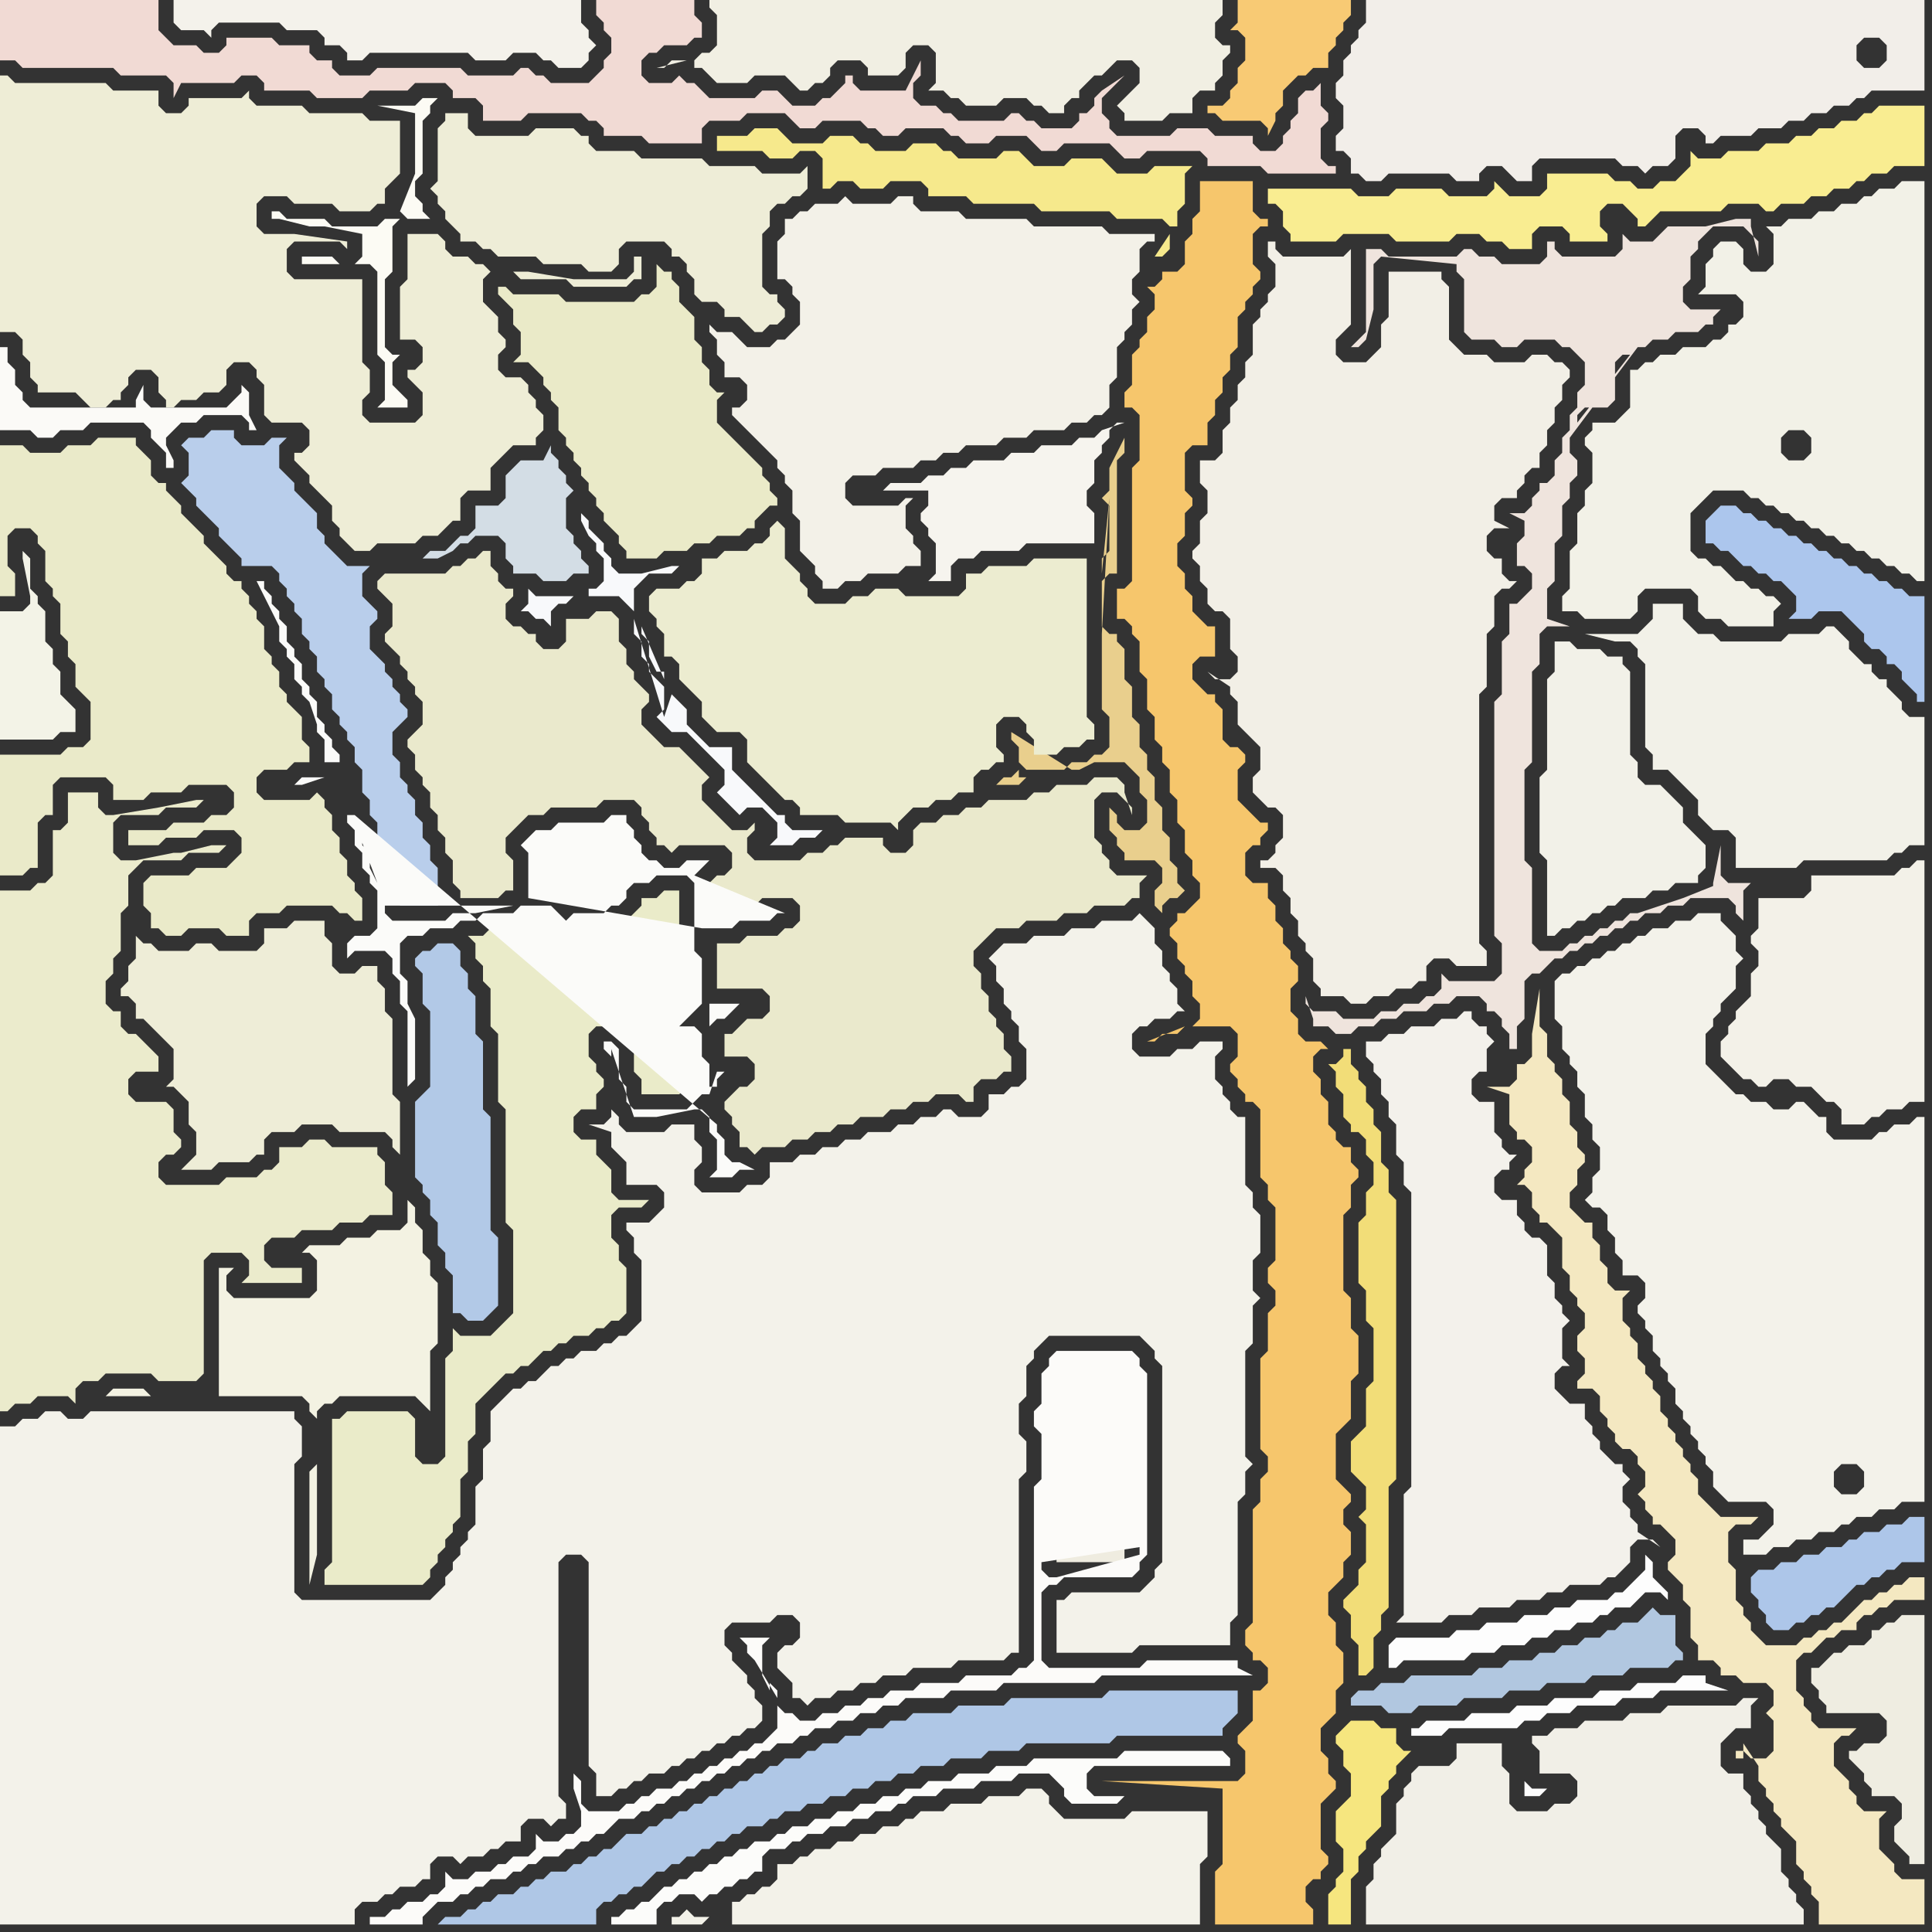 <svg width="256" height="256" xmlns="http://www.w3.org/2000/svg"><rect width="100%" height="100%" fill="#333333" stroke="none"/><script> 
var tempColor;
function hoverPath(evt){
obj = evt.target;
tempColor = obj.getAttribute("fill");
obj.setAttribute("fill","red");
//alert(tempColor);
//obj.setAttribute("stroke","red");}
function recoverPath(evt){
obj = evt.target;
obj.setAttribute("fill", tempColor);
//obj.setAttribute("stroke", tempColor);
}</script><path onmouseover="hoverPath(evt)" onmouseout="recoverPath(evt)" fill="rgb(239,236,224)" d="M  140,192l 0,11 -1,1 0,1 1,1 0,1 9,0 0,-3 1,-1 0,-14 -7,0 -1,1 -2,0Z"/>
<path onmouseover="hoverPath(evt)" onmouseout="recoverPath(evt)" fill="rgb(246,198,108)" d="M  160,24l -1,0 0,4 -1,1 0,2 -1,1 0,3 -1,1 -2,0 0,1 -1,1 -1,0 1,1 0,2 -1,1 0,2 -1,1 0,1 -1,1 0,4 -1,1 0,2 1,0 1,1 0,6 -1,1 0,15 -1,1 -1,0 0,4 1,0 1,1 0,1 1,1 0,4 1,1 0,4 1,1 0,3 1,1 0,2 1,1 0,3 1,1 0,3 1,1 0,3 1,1 0,2 1,1 0,2 -1,1 -1,1 -1,0 0,1 -1,1 0,1 1,1 0,2 1,1 0,1 1,1 0,2 1,1 0,2 -1,1 5,0 1,1 0,3 -1,1 0,1 1,1 0,1 1,1 0,1 1,0 1,1 0,9 1,1 0,2 1,1 0,7 -1,1 0,2 1,1 0,2 -1,1 0,5 -1,1 0,12 1,1 0,2 -1,1 0,3 -1,1 0,15 -1,1 0,2 1,1 0,1 1,0 1,1 0,2 -1,1 -1,0 0,4 -1,1 -1,1 0,1 1,1 0,3 -1,1 -18,0 16,1 0,10 -1,1 0,7 13,0 0,-2 -1,-1 0,-2 1,-1 1,0 0,-1 1,-1 0,-1 -1,-1 0,-6 1,-1 1,-1 0,-1 -1,-1 0,-2 -1,-1 0,-3 1,-1 1,-1 0,-3 1,-1 0,-4 -1,-1 0,-3 -1,-1 0,-3 1,-1 1,-1 0,-2 1,-1 0,-3 -1,-1 0,-2 1,-1 0,-1 -1,-1 -1,-1 0,-6 1,-1 1,-1 0,-5 1,-1 0,-5 -1,-1 0,-4 -1,-1 0,-10 1,-1 0,-3 1,-1 0,-1 -1,-1 0,-2 -1,0 -1,-1 0,-1 -1,-1 0,-3 -1,-1 0,-2 -1,-1 0,-2 1,-1 1,0 -1,-1 -2,0 -1,-1 0,-2 -1,-1 0,-3 1,-1 0,-2 -1,-1 0,-1 -1,-1 0,-2 -1,-1 0,-2 -1,-1 0,-2 -2,0 -1,-1 0,-3 1,-1 1,0 0,-1 1,-1 0,-1 -1,0 -1,-1 -1,-1 -1,-1 0,-4 1,-1 0,-1 -1,-1 -1,0 -1,-1 0,-4 -1,-1 0,-1 -1,0 -1,-1 -1,-1 0,-2 1,-1 2,0 0,-4 -1,0 -1,-1 -1,-1 0,-2 -1,-1 0,-2 -1,-1 0,-3 1,-1 0,-3 1,-1 0,-1 -1,-1 0,-5 1,-1 2,0 0,-3 1,-1 0,-2 1,-1 0,-2 1,-1 0,-2 1,-1 0,-4 1,-1 0,-1 1,-1 0,-1 1,-1 0,-1 -1,-1 0,-4 1,-1 1,0 0,-1 -1,0 -1,-1 0,-4 -6,0 -3,112 -1,1 -2,0 -1,1 -1,0 5,-2 3,-112Z"/>
<path onmouseover="hoverPath(evt)" onmouseout="recoverPath(evt)" fill="rgb(242,239,230)" d="M  165,97l 0,0 1,1 1,1 0,3 -1,1 0,2 1,1 1,1 1,0 1,1 0,3 -1,1 0,1 -1,1 -1,0 0,1 2,0 1,1 0,2 1,1 0,2 1,1 0,2 1,1 0,1 1,1 0,3 1,1 0,1 3,0 1,1 2,0 1,-1 2,0 1,-1 2,0 1,-1 1,0 0,-2 1,-1 2,0 1,1 4,0 0,-2 -1,-1 0,-33 1,-1 0,-7 1,-1 0,-4 1,-1 1,0 1,-1 -1,0 -1,-1 0,-2 -1,0 -1,-1 0,-2 1,-1 2,0 -2,-1 0,-2 1,-1 2,0 0,-1 1,-1 0,-1 1,-1 1,0 0,-2 1,-1 0,-2 1,-1 0,-2 1,-1 0,-2 1,-1 0,-1 -1,-1 -1,0 -1,-1 -2,0 -1,1 -4,0 -1,-1 -3,0 -1,-1 -1,-1 0,-7 -1,-1 0,-1 -7,0 0,6 -1,1 0,3 -1,1 -1,1 -3,0 -1,-1 0,-2 1,-1 1,-1 0,-10 -1,1 -8,0 -1,-1 0,-1 -1,0 0,2 1,1 0,3 -1,1 0,1 -1,1 0,1 -1,1 0,4 -1,1 0,2 -1,1 0,2 -1,1 0,2 -1,1 0,3 -1,1 -2,0 0,3 1,1 0,3 -1,1 0,3 -1,1 0,1 1,1 0,2 1,1 0,2 1,1 1,0 1,1 0,4 1,1 0,2 -1,1 -2,0 -1,-1 3,2 0,1 1,1 0,3 1,1Z"/>
<path onmouseover="hoverPath(evt)" onmouseout="recoverPath(evt)" fill="rgb(244,232,193)" d="M  208,160l 0,-2 1,-1 0,-2 1,-1 0,-1 -1,-1 0,-2 -1,-1 0,-3 -1,-1 0,-2 -1,-1 0,-1 -1,-1 0,-3 -1,-1 0,-5 -1,6 0,3 -1,1 -1,0 0,2 -1,1 -3,0 3,1 0,4 1,1 0,1 1,0 1,1 0,2 -1,1 0,1 -1,1 1,0 1,1 0,2 1,1 0,1 1,0 1,1 1,1 0,4 1,1 0,2 1,1 0,1 1,1 0,2 -1,1 0,2 1,1 0,2 -1,1 0,1 2,0 1,1 0,2 1,1 0,1 1,1 0,1 1,1 1,0 1,1 0,1 1,1 0,2 -1,1 1,1 0,1 1,1 0,1 1,0 1,1 1,1 0,2 -1,1 0,1 1,1 0,0 1,1 0,2 1,1 0,4 1,1 0,2 2,0 1,1 0,1 2,0 1,1 3,0 1,1 0,2 -1,1 1,1 0,4 -1,1 -2,0 -1,-1 -1,0 0,1 1,0 0,-2 2,3 0,2 1,1 0,1 1,1 0,1 1,1 0,1 1,1 1,1 0,3 1,1 0,1 1,1 0,1 1,1 0,3 14,0 0,-6 -3,0 -1,-1 0,-1 -1,-1 -1,-1 0,-4 1,-1 -3,0 -1,-1 0,-1 -1,-1 0,-1 -1,-1 -1,-1 0,-3 1,-1 1,0 1,-1 -5,0 -1,-1 0,-1 -1,-1 0,-1 -1,-1 0,-4 1,-1 1,0 1,-1 1,-1 1,0 1,-1 2,0 0,-1 1,-1 1,0 1,-1 1,0 1,-1 4,0 0,-3 -2,0 -1,1 -1,0 -1,1 -1,0 -1,1 -1,0 -1,1 -1,1 -1,1 -1,0 -1,1 -1,0 -1,1 -1,0 -1,1 -4,0 -1,-1 -1,-1 0,-1 -1,-1 0,-1 -1,-1 0,-4 -1,-1 0,-4 1,-1 2,0 1,-1 -5,0 -1,-1 -1,-1 -1,-1 0,-2 -1,-1 0,-1 -1,-1 0,-1 -1,-1 0,-1 -1,-1 0,-1 -1,-1 0,-2 -1,-1 0,-1 -1,-1 0,-1 -1,-1 0,-2 -1,-1 0,-1 -1,-1 0,-3 1,-1 -2,0 -1,-1 0,-2 -1,-1 0,-2 -1,-1 0,-2 -1,0 -1,-1 -1,-1Z"/>
<path onmouseover="hoverPath(evt)" onmouseout="recoverPath(evt)" fill="rgb(243,242,226)" d="M  20,185l 0,0 -1,-1 -4,0 -1,1 26,0 1,1 0,1 1,1 0,6 -1,1 0,15 1,-4 0,-19 1,-1 1,0 1,-1 10,0 1,1 1,1 0,-8 1,-1 0,-8 -1,-1 0,-2 -1,-1 0,-3 -1,-1 0,-2 -1,-1 0,3 -1,1 -3,0 -1,1 -3,0 -1,1 -4,0 -1,1 1,0 1,1 0,4 -1,1 -10,0 -1,-1 0,-2 1,-1 -2,0 0,17Z"/>
<path onmouseover="hoverPath(evt)" onmouseout="recoverPath(evt)" fill="rgb(234,234,200)" d="M  68,41l 0,2 1,1 0,3 -1,1 2,0 1,1 1,1 0,1 1,1 0,1 1,1 0,3 1,1 0,1 1,1 0,1 1,1 0,1 1,1 0,1 1,1 0,1 1,1 0,1 1,1 1,1 0,1 1,1 0,1 4,0 1,-1 3,0 1,-1 2,0 1,-1 3,0 1,-1 1,0 0,-1 1,-1 1,-1 1,0 0,-1 -1,-1 0,-1 -1,-1 0,-1 -1,-1 -1,-1 -1,-1 -1,-1 -1,-1 -1,-1 0,-3 1,-1 -1,0 -1,-1 0,-2 -1,-1 0,-2 -1,-1 0,-3 -1,-1 -1,-1 0,-2 -1,-1 0,-1 -1,0 -1,-1 0,3 -1,1 -1,0 -1,1 -9,0 -1,-1 -6,0 -1,-1 -1,0 0,1 1,1 1,1Z"/>
<path onmouseover="hoverPath(evt)" onmouseout="recoverPath(evt)" fill="rgb(249,237,145)" d="M  171,25l -3,0 0,2 1,0 1,1 0,2 1,1 0,1 6,0 1,-1 6,0 1,1 7,0 1,-1 3,0 1,1 2,0 1,1 3,0 0,-2 1,-1 3,0 1,1 0,1 5,0 0,-1 -1,-1 0,-2 1,-1 2,0 2,2 0,1 1,0 1,-1 0,0 1,-1 8,0 1,-1 4,0 1,1 1,0 1,-1 3,0 1,-1 2,0 1,-1 2,0 1,-1 1,0 1,-1 2,0 1,-1 4,0 0,-8 -6,0 -1,1 -1,0 -1,1 -2,0 -1,1 -2,0 -1,1 -2,0 -1,1 -3,0 -1,1 -4,0 -1,1 -3,0 -1,-1 0,2 -1,1 -1,1 -2,0 -1,1 -2,0 -1,-1 -2,0 -1,-1 -8,0 0,2 -1,1 -4,0 -1,-1 -1,-1 0,1 -1,1 -5,0 -1,-1 -6,0 -1,1 -4,0 -1,-1Z"/>
<path onmouseover="hoverPath(evt)" onmouseout="recoverPath(evt)" fill="rgb(177,199,224)" d="M  180,224l 0,0 -1,1 0,1 4,0 1,1 3,0 1,-1 5,0 1,-1 5,0 1,-1 4,0 1,-1 5,0 1,-1 4,0 1,-1 5,0 1,-1 1,0 0,-1 -1,-1 0,-4 -2,0 -1,-1 -1,1 -1,1 -2,0 -1,1 -1,0 -1,1 -2,0 -1,1 -2,0 -1,1 -2,0 -1,1 -3,0 -1,1 -3,0 -1,1 -8,0 -1,1 -3,0 -1,1Z"/>
<path onmouseover="hoverPath(evt)" onmouseout="recoverPath(evt)" fill="rgb(242,238,233)" d="M  183,0l -2,0 0,3 -1,1 0,1 -1,1 0,1 -1,1 0,2 -1,1 0,2 1,1 0,3 -1,1 0,2 1,0 1,1 0,2 1,0 1,1 2,0 1,-1 8,0 1,1 3,0 0,-1 1,-1 2,0 1,1 1,1 2,0 0,-2 1,-1 10,0 1,1 2,0 1,1 1,-1 2,0 1,-1 0,-3 1,-1 2,0 1,1 0,1 1,0 1,-1 4,0 1,-1 3,0 1,-1 2,0 1,-1 2,0 1,-1 2,0 1,-1 1,0 1,-1 7,0 0,-12 -72,0 66,9 -2,0 -1,-1 0,-2 1,-1 2,0 1,1 0,2 -1,1 -66,-9Z"/>
<path onmouseover="hoverPath(evt)" onmouseout="recoverPath(evt)" fill="rgb(173,198,233)" d="M  232,209l 0,2 1,1 0,1 1,1 0,1 1,1 2,0 1,-1 1,0 1,-1 1,0 1,-1 1,0 1,-1 1,-1 1,-1 1,0 1,-1 1,0 1,-1 1,0 1,-1 3,0 0,-6 -2,0 -1,1 -2,0 -1,1 -2,0 -1,1 -1,0 -1,1 -2,0 -1,1 -2,0 -1,1 -2,0 -1,1 -2,0 -1,1Z"/>
<path onmouseover="hoverPath(evt)" onmouseout="recoverPath(evt)" fill="rgb(243,241,232)" d="M  94,43l 0,1 1,1 0,2 1,1 0,2 2,0 1,1 0,2 -1,1 -1,0 0,1 1,1 0,0 1,1 1,1 1,1 1,1 1,1 0,1 1,1 0,1 1,1 0,3 1,1 0,4 1,1 1,1 0,1 1,1 0,1 2,0 1,-1 2,0 1,-1 4,0 1,-1 2,0 0,-2 -1,-1 0,-1 -1,-1 0,-3 1,-1 -1,0 -1,1 -6,0 -1,-1 0,-2 1,-1 3,0 1,-1 4,0 1,-1 2,0 1,-1 2,0 1,-1 4,0 1,-1 3,0 1,-1 4,0 1,-1 2,0 1,-1 1,0 1,-1 0,-3 1,-1 0,-4 1,-1 0,-1 1,-1 0,-2 1,-1 -1,-1 0,-2 1,-1 0,-3 1,-1 1,0 0,-1 -6,0 -1,-1 -9,0 -1,-1 -8,0 -1,-1 -5,0 -1,-1 0,-1 -2,0 -1,1 -5,0 -1,-1 -1,1 -3,0 -1,1 -1,0 -1,1 -1,0 0,2 -1,1 0,5 1,0 1,1 0,1 1,1 0,3 -1,1 -1,1 -1,0 -1,1 -3,0 -1,-1 -1,-1 -2,0 -1,-1Z"/>
<path onmouseover="hoverPath(evt)" onmouseout="recoverPath(evt)" fill="rgb(234,233,204)" d="M  97,145l -1,1 0,1 1,1 0,1 1,1 0,2 1,0 1,1 1,-1 3,0 1,-1 2,0 1,-1 2,0 1,-1 2,0 1,-1 3,0 1,-1 2,0 1,-1 2,0 1,-1 3,0 1,1 1,0 0,-2 1,-1 2,0 1,-1 1,0 0,-2 -1,-1 0,-2 -1,-1 0,-1 -1,-1 0,-2 -1,-1 0,-2 -1,-1 0,-2 1,-1 1,-1 1,-1 3,0 1,-1 4,0 1,-1 3,0 1,-1 4,0 1,-1 1,0 0,-2 1,-1 -4,0 -1,-1 0,-1 -1,-1 0,-1 -1,-1 0,-5 1,-1 2,0 1,1 1,1 0,1 -1,-3 0,-1 -1,-1 -3,0 -1,1 -4,0 -1,1 -2,0 -1,1 -5,0 -1,1 -2,0 -1,1 -2,0 -1,1 -2,0 -1,1 0,2 -1,1 -2,0 -1,-1 0,-1 -5,0 -1,1 -1,0 -1,1 -2,0 -1,1 -6,0 -1,-1 0,-2 1,-1 0,-1 -1,1 -2,0 -1,-1 -1,-1 -1,-1 -1,-1 0,-2 1,-1 -1,-1 -1,-1 -1,-1 -1,-1 -2,0 -1,-1 -1,-1 -1,-1 0,-2 1,-1 0,-1 -1,-1 0,0 -1,-1 0,-1 -1,-1 0,-2 -1,-1 0,-3 -1,-1 -2,0 -1,1 -3,0 0,3 -1,1 -2,0 -1,-1 0,-1 -1,0 -1,-1 -1,0 -1,-1 0,-2 1,-1 0,-1 -1,0 -1,-1 0,-1 -1,-1 0,-2 -1,0 -1,1 -1,0 -1,1 -1,0 -1,1 -8,0 -1,1 0,1 1,1 0,0 1,1 0,3 -1,1 0,1 1,1 1,1 0,1 1,1 0,1 1,1 0,1 1,1 0,3 -1,1 -1,1 0,1 1,1 0,2 1,1 0,1 1,1 0,2 1,1 0,2 1,1 0,2 1,1 0,3 1,1 0,1 5,0 1,-1 1,0 0,-4 -1,-1 0,-2 1,-1 1,-1 1,-1 2,0 1,-1 6,0 1,-1 4,0 1,1 0,1 1,1 0,1 1,1 0,1 1,0 1,1 1,-1 6,0 1,1 0,2 -1,1 -1,0 -1,1 0,4 1,0 1,-1 4,0 1,-1 4,0 1,1 0,2 -1,1 -1,0 -1,1 -4,0 -1,1 -3,0 0,6 6,0 1,1 0,2 -1,1 -2,0 -1,1 -1,1 -1,0 0,3 3,0 1,1 0,2 -1,1 -1,0 -1,1Z"/>
<path onmouseover="hoverPath(evt)" onmouseout="recoverPath(evt)" fill="rgb(253,253,253)" d="M  184,218l 0,3 1,0 1,-1 8,0 1,-1 3,0 1,-1 3,0 1,-1 2,0 1,-1 2,0 1,-1 2,0 1,-1 1,0 1,-1 2,0 1,-1 1,-1 2,0 1,1 0,-1 -1,-1 0,0 -1,-1 0,-2 -1,-1 0,2 -1,1 -1,1 -1,1 -1,0 -1,1 -4,0 -1,1 -2,0 -1,1 -3,0 -1,1 -4,0 -1,1 -3,0 -1,1 -7,0 -1,1Z"/>
<path onmouseover="hoverPath(evt)" onmouseout="recoverPath(evt)" fill="rgb(185,206,235)" d="M  25,58l 0,0 -1,1 1,1 0,3 -1,1 1,1 1,1 0,1 1,1 1,1 1,1 0,1 1,1 1,1 1,1 0,1 4,0 1,1 0,1 1,1 0,1 1,1 0,1 1,1 0,2 1,1 0,1 1,1 0,2 1,1 0,1 1,1 0,2 1,1 0,1 1,1 0,1 1,1 0,2 1,1 0,3 1,1 0,2 1,1 0,2 1,1 0,3 1,1 0,2 1,1 0,1 5,0 1,-1 0,0 -1,-1 0,-3 -1,-1 0,-2 -1,-1 0,-2 -1,-1 0,-2 -1,-1 0,-1 -1,-1 0,-2 -1,-1 0,-3 1,-1 1,-1 0,-1 -1,-1 0,-1 -1,-1 0,-1 -1,-1 0,-1 -1,-1 -1,-1 0,-3 1,-1 0,-1 -1,-1 -1,-1 0,-3 1,-1 -3,0 -1,-1 -1,-1 -1,-1 0,-1 -1,-1 0,-2 -1,-1 -1,-1 -1,-1 0,-1 -1,-1 -1,-1 0,-3 1,-1 -2,0 -1,1 -3,0 -1,-1 0,-1 -3,0 -1,1Z"/>
<path onmouseover="hoverPath(evt)" onmouseout="recoverPath(evt)" fill="rgb(242,241,231)" d="M  211,60l 0,4 -1,1 0,2 -1,1 0,4 -1,1 0,5 -1,1 0,2 2,0 1,1 6,0 1,-1 0,-2 1,-1 6,0 1,1 0,2 1,1 2,0 1,1 6,0 0,-2 1,-1 -1,-1 -1,0 -1,-1 -1,0 -1,-1 -1,0 -1,-1 -1,-1 -1,0 -1,-1 -1,0 -1,-1 0,-5 1,-1 1,-1 1,-1 4,0 1,1 1,0 1,1 1,0 1,1 1,0 1,1 1,0 1,1 1,0 1,1 1,0 1,1 1,0 1,1 1,0 1,1 1,0 1,1 1,0 1,1 1,0 1,1 1,0 0,-53 -3,0 -1,1 -2,0 -1,1 -1,0 -1,1 -2,0 -1,1 -2,0 -1,1 -3,0 -1,1 -2,0 1,1 0,4 -1,1 -2,0 -1,-1 0,-2 -1,-1 -2,0 -1,1 0,1 -1,1 0,3 -1,1 5,0 1,1 0,2 -1,1 -1,0 0,1 -1,1 -1,0 -1,1 -3,0 -1,1 -2,0 -1,1 -1,0 -1,1 -1,0 0,5 -1,1 -1,1 -3,0 0,1 -1,1 0,1 1,1 26,1 -1,-1 0,-2 1,-1 2,0 1,1 0,2 -1,1 -2,0 -26,-1Z"/>
<path onmouseover="hoverPath(evt)" onmouseout="recoverPath(evt)" fill="rgb(243,242,234)" d="M  103,220l 0,1 1,1 1,1 0,2 1,0 1,1 1,-1 2,0 1,-1 2,0 1,-1 2,0 1,-1 3,0 1,-1 5,0 1,-1 6,0 1,-1 1,0 0,-23 1,-1 0,-4 -1,-1 0,-4 1,-1 0,-4 1,-1 0,-1 1,-1 1,-1 12,0 1,1 1,1 0,1 1,1 0,26 -1,1 0,1 -1,1 -1,1 -9,0 -1,1 -1,0 0,7 10,0 1,-1 12,0 0,-3 1,-1 0,-15 1,-1 0,-3 1,-1 -1,-1 0,-14 1,-1 0,-5 1,-1 -1,-1 0,-4 1,-1 0,-5 -1,-1 0,-2 -1,-1 0,-9 -1,0 -1,-1 0,-1 -1,-1 0,-1 -1,-1 0,-3 1,-1 0,-1 -3,0 -1,1 -2,0 -1,1 -4,0 -1,-1 0,-2 1,-1 1,0 1,-1 2,0 1,-1 1,0 -1,-1 0,-2 -1,-1 0,-1 -1,-1 0,-2 -1,-1 0,-2 -1,-1 -1,-1 -1,1 -4,0 -1,1 -3,0 -1,1 -4,0 -1,1 -3,0 -1,1 -1,1 1,1 0,2 1,1 0,2 1,1 0,1 1,1 0,2 1,1 0,4 -1,1 -1,0 -1,1 -2,0 0,2 -1,1 -3,0 -1,-1 -1,0 -1,1 -2,0 -1,1 -2,0 -1,1 -3,0 -1,1 -2,0 -1,1 -2,0 -1,1 -2,0 -1,1 -3,0 0,2 -1,1 -2,0 -1,1 -5,0 -1,-1 0,-2 1,-1 0,-2 -1,-1 0,-2 -3,0 -1,1 -5,0 -1,-1 0,-1 -1,-1 0,1 -1,1 -2,0 3,1 0,2 1,1 1,1 0,3 4,0 1,1 0,2 -1,1 -1,1 -3,0 0,1 1,1 0,2 1,1 0,8 -1,1 -1,1 -1,0 -1,1 -1,0 -1,1 -2,0 -1,1 -1,0 -1,1 -1,0 -1,1 -1,1 -1,0 -1,1 -1,0 -1,1 -1,1 -1,1 0,4 -1,1 0,4 -1,1 0,5 -1,1 0,1 -1,1 0,1 -1,1 0,1 -1,1 0,1 -1,1 -1,1 -17,0 -1,-1 0,-17 1,-1 0,-4 -1,-1 0,-1 -27,0 -1,1 -2,0 -1,-1 -2,0 -1,1 -2,0 -1,1 -2,0 0,66 47,0 0,-2 1,-1 2,0 1,-1 1,0 1,-1 2,0 1,-1 1,0 0,-2 1,-1 2,0 1,1 1,-1 2,0 1,-1 1,0 1,-1 2,0 0,-2 1,-1 2,0 1,1 1,-1 1,0 0,-2 -1,-1 0,-31 1,-1 2,0 1,1 0,27 1,1 0,3 2,0 1,-1 1,0 1,-1 1,0 1,-1 2,0 1,-1 1,0 1,-1 1,0 1,-1 1,0 1,-1 1,0 1,-1 1,0 1,-1 1,0 1,-1 0,-2 -1,-1 0,-1 -1,-1 0,-1 -1,-1 -1,-1 0,-1 -1,-1 0,-2 1,-1 5,0 1,-1 2,0 1,1 0,2 -1,1 -1,0 -1,1Z"/>
<path onmouseover="hoverPath(evt)" onmouseout="recoverPath(evt)" fill="rgb(243,241,235)" d="M  181,140l 0,0 1,1 0,1 1,1 0,2 1,1 0,2 1,1 0,4 1,1 0,3 1,1 0,39 -1,1 0,16 -1,1 6,0 1,-1 3,0 1,-1 4,0 1,-1 3,0 1,-1 2,0 1,-1 4,0 1,-1 1,0 1,-1 1,-1 0,-2 1,-1 2,0 1,1 -3,-2 0,-1 -1,-1 0,-1 -1,-1 0,-2 1,-1 -1,-1 0,-1 -1,0 -1,-1 -1,-1 0,-1 -1,-1 0,-1 -1,-1 0,-2 -2,0 -1,-1 -1,-1 0,-2 1,-1 1,0 -1,-1 0,-4 1,-1 -1,-1 0,-1 -1,-1 0,-2 -1,-1 0,-4 -1,-1 -1,0 -1,-1 0,-1 -1,-1 0,-2 -2,0 -1,-1 0,-2 1,-1 1,0 0,-1 1,-1 -1,0 -1,-1 0,-1 -1,-1 0,-4 -2,0 -1,-1 0,-2 1,-1 1,0 0,-3 1,-1 -1,-1 0,-1 -1,0 -1,-1 0,-1 -1,0 -1,1 -2,0 -1,1 -3,0 -1,1 -2,0 -1,1 -2,0Z"/>
<path onmouseover="hoverPath(evt)" onmouseout="recoverPath(evt)" fill="rgb(243,242,234)" d="M  206,132l 0,3 1,1 0,3 1,1 0,1 1,1 0,2 1,1 0,3 1,1 0,2 1,1 0,3 -1,1 0,2 -1,1 1,1 1,0 1,1 0,2 1,1 0,2 1,1 0,2 2,0 1,1 0,2 -1,1 0,1 1,1 0,1 1,1 0,2 1,1 0,1 1,1 0,1 1,1 0,2 1,1 0,1 1,1 0,1 1,1 0,1 1,1 0,1 1,1 0,2 1,1 1,1 5,0 1,1 0,2 -1,1 -1,1 -2,0 0,2 3,0 1,-1 2,0 1,-1 2,0 1,-1 2,0 1,-1 1,0 1,-1 2,0 1,-1 2,0 1,-1 3,0 0,-51 -1,0 -1,1 -2,0 -1,1 -1,0 -1,1 -5,0 -1,-1 0,-2 -1,0 -1,-1 -1,-1 -1,0 -1,1 -2,0 -1,-1 -2,0 -1,-1 -1,0 -1,-1 -1,-1 -1,-1 -1,-1 0,-4 1,-1 0,-1 1,-1 0,-1 1,-1 1,-1 0,-3 1,-1 -1,-1 0,-2 -1,-1 -1,-1 0,-1 -3,0 -1,1 -2,0 -1,1 -2,0 -1,1 -1,0 -1,1 -1,0 -1,1 -1,0 -1,1 -1,0 -1,1 -1,0 -1,1 -1,0 -1,1 0,2 41,65 -1,1 -2,0 -1,-1 0,-2 1,-1 2,0 1,1 0,2 -41,-65Z"/>
<path onmouseover="hoverPath(evt)" onmouseout="recoverPath(evt)" fill="rgb(239,228,221)" d="M  217,46l 1,0 1,-1 2,0 1,-1 3,0 1,-1 1,0 0,-1 1,-1 -4,0 -1,-1 0,-2 1,-1 0,-3 1,-1 0,-1 1,-1 1,-1 4,0 1,1 1,1 0,2 -1,-4 0,-1 -2,0 -4,1 -5,0 -1,1 0,0 -1,1 -3,0 -1,-1 0,2 -1,1 -7,0 -1,-1 0,-1 -1,0 0,2 -1,1 -5,0 -1,-1 -2,0 -1,-1 -1,0 -1,1 -9,0 -1,-1 -2,0 0,11 -1,1 -1,1 1,0 1,-1 1,-4 0,-6 1,-1 10,1 0,1 1,1 0,7 1,1 3,0 1,1 2,0 1,-1 4,0 1,1 1,0 1,1 1,1 0,3 -1,1 0,2 -1,1 0,2 -1,1 0,2 -1,1 0,2 -1,1 -1,0 0,1 -1,1 0,1 -1,1 -2,0 2,1 0,2 -1,1 0,3 1,0 1,1 0,2 -1,1 -1,1 -1,0 0,4 -1,1 0,7 -1,1 0,31 1,1 0,4 -1,1 -6,0 -1,-1 0,2 -1,1 -1,0 -1,1 -2,0 -1,1 -2,0 -1,1 -4,0 -1,-1 -3,0 -1,-1 0,-1 1,3 0,1 2,0 1,1 2,0 1,-1 2,0 1,-1 2,0 1,-1 3,0 1,-1 2,0 1,-1 3,0 1,1 0,1 1,0 1,1 0,1 1,1 0,2 1,0 0,-3 1,-1 0,-5 1,-1 1,0 1,-1 1,-1 1,0 1,-1 1,0 1,-1 1,0 1,-1 1,0 1,-1 1,0 1,-1 1,0 1,-1 2,0 1,-1 2,0 1,-1 5,0 1,1 0,1 1,1 0,-4 1,-1 -3,0 -1,-1 0,-4 -1,5 0,1 1,-1 -5,2 -3,1 -3,1 -1,0 -1,1 -1,0 -1,1 -1,0 -1,1 -1,0 -1,1 -1,0 -1,1 -3,0 -1,-1 0,-10 -1,-1 0,-12 1,-1 0,-12 1,-1 0,-4 1,-1 3,0 -3,-1 0,-4 1,-1 0,-5 1,-1 0,-4 1,-1 0,-2 1,-1 0,-2 -1,-1 0,-2 9,-12 -17,26 0,0 17,-26 -8,10 0,-1 1,-1 3,0 1,-1 0,-5 1,-1 1,0 -7,9 8,-10Z"/>
<path onmouseover="hoverPath(evt)" onmouseout="recoverPath(evt)" fill="rgb(172,198,237)" d="M  227,68l -1,1 0,3 1,0 1,1 1,0 1,1 1,1 1,0 1,1 1,0 1,1 1,0 1,1 1,1 0,2 -1,1 3,0 1,-1 3,0 1,1 1,1 1,1 0,1 1,1 1,0 1,1 0,1 1,0 1,1 0,1 1,1 1,1 0,1 1,0 0,-14 -2,0 -1,-1 -1,0 -1,-1 -1,0 -1,-1 -1,0 -1,-1 -1,0 -1,-1 -1,0 -1,-1 -1,0 -1,-1 -1,0 -1,-1 -1,0 -1,-1 -1,0 -1,-1 -1,0 -1,-1 -1,0 -1,-1 -2,0 -1,1Z"/>
<path onmouseover="hoverPath(evt)" onmouseout="recoverPath(evt)" fill="rgb(234,235,201)" d="M  45,188l -1,0 0,19 -1,1 0,2 13,0 1,-1 0,-1 1,-1 0,-1 1,-1 0,-1 1,-1 0,-1 1,-1 0,-5 1,-1 0,-4 1,-1 0,-4 1,-1 1,-1 1,-1 1,-1 1,0 1,-1 1,0 1,-1 1,-1 1,0 1,-1 1,0 1,-1 2,0 1,-1 1,0 1,-1 1,0 1,-1 0,-6 -1,-1 0,-2 -1,-1 0,-3 1,-1 3,0 1,-1 -4,0 -1,-1 0,-3 -1,-1 -1,-1 0,-2 -2,0 -1,-1 0,-2 1,-1 2,0 0,-2 1,-1 0,-1 -1,-1 0,-1 -1,-1 0,-3 1,-1 3,0 1,1 1,1 0,-3 1,-1 4,0 1,-1 1,-1 0,-4 -1,-1 0,-9 -2,0 -1,1 -2,0 0,1 -1,1 -1,1 -1,0 -1,1 -4,0 0,3 -1,1 -2,0 -1,-1 0,-3 -1,-1 -2,0 -1,1 -4,0 -1,1 -2,0 1,1 0,2 1,1 0,2 1,1 0,5 1,1 0,9 1,1 0,15 1,1 0,11 -1,1 -1,1 -1,1 -4,0 -1,-1 0,3 -1,1 0,13 -1,1 -2,0 -1,-1 0,-5 -1,-1 -8,0 -1,1 40,-50 -1,1 0,3 1,1 0,2 5,0 2,-2 0,-1 -1,-1 0,-3 -6,0 -40,50Z"/>
<path onmouseover="hoverPath(evt)" onmouseout="recoverPath(evt)" fill="rgb(241,218,212)" d="M  63,13l 0,0 1,1 0,2 5,0 1,-1 7,0 1,1 1,0 1,1 0,1 5,0 1,1 7,0 0,-2 1,-1 4,0 1,-1 5,0 1,1 1,1 2,0 1,-1 5,0 1,1 1,0 1,1 2,0 1,-1 5,0 1,1 1,0 1,1 3,0 1,-1 4,0 1,1 1,1 2,0 1,-1 6,0 2,2 2,0 1,-1 7,0 1,1 0,1 7,0 1,1 9,0 0,-1 -1,0 -1,-1 0,-4 1,-1 0,-1 -1,-1 0,-3 -1,1 -1,0 -1,1 0,2 -1,1 0,1 -1,1 0,1 -1,1 -2,0 -1,-1 0,-1 -5,0 -1,-1 -4,0 -1,1 -7,0 -1,-1 0,-1 -1,-1 0,-2 1,-1 1,-1 1,-1 -3,2 0,0 -1,1 0,1 -1,1 -1,0 0,1 -1,1 -4,0 -1,-1 -1,0 -1,-1 -1,0 -1,1 -6,0 -1,-1 -1,0 -1,-1 -2,0 -1,-1 0,-2 1,-1 0,-2 -2,4 -6,0 -1,-1 0,-1 -1,0 0,1 -1,1 -1,1 -1,0 -1,1 -3,0 -1,-1 -1,-1 -2,0 -1,1 -6,0 -1,-1 -1,-1 -1,0 -1,-1 -1,1 -3,0 -1,-1 0,-2 1,-1 1,0 1,-1 3,0 1,-1 1,0 0,-2 -1,-1 0,-2 -13,0 0,2 1,1 0,1 1,1 0,2 -1,1 0,1 -1,1 -1,1 -5,0 -1,-1 -1,0 -1,-1 -1,0 -1,1 -6,0 -1,-1 -11,0 -1,1 -4,0 -1,-1 0,-1 -2,0 -1,-1 0,-1 -4,0 -1,-1 -6,0 0,1 -1,1 -2,0 -1,-1 -3,0 -1,-1 -1,-1 0,-4 -21,0 0,8 2,0 1,1 12,0 1,1 6,0 1,1 0,2 1,-2 7,0 1,-1 2,0 1,1 0,1 6,0 1,1 6,0 1,-1 5,0 1,-1 4,0 1,1 0,1Z"/>
<path onmouseover="hoverPath(evt)" onmouseout="recoverPath(evt)" fill="rgb(238,237,215)" d="M  86,21l -1,0 -1,-1 -5,0 -1,-1 0,-1 -1,0 -1,-1 -5,0 -1,1 -7,0 -1,-1 0,-2 -3,0 0,1 -1,1 0,7 -1,1 1,1 0,1 1,1 0,1 1,1 1,1 0,1 2,0 1,1 1,0 1,1 5,0 1,1 5,0 1,1 3,0 1,-1 0,-2 1,-1 5,0 1,1 0,1 1,0 1,1 0,1 1,1 0,2 1,1 2,0 1,1 0,1 2,0 1,1 1,1 1,0 1,-1 1,0 1,-1 0,-1 -1,-1 0,-1 -1,0 -1,-1 0,-7 1,-1 0,-2 1,-1 1,0 1,-1 1,0 1,-1 0,-3 -1,1 -5,0 -1,-1 -6,0 -1,-1Z"/>
<path onmouseover="hoverPath(evt)" onmouseout="recoverPath(evt)" fill="rgb(246,233,140)" d="M  151,29l 3,0 1,1 1,0 0,-2 1,-1 0,-4 1,-1 -5,0 -1,1 -4,0 -1,-1 -1,-1 -4,0 -1,1 -4,0 -1,-1 -1,-1 -2,0 -1,1 -5,0 -1,-1 -1,0 -1,-1 -3,0 -1,1 -4,0 -1,-1 -1,0 -1,-1 -3,0 -1,1 -4,0 -1,-1 -1,-1 -3,0 -1,1 -4,0 0,2 6,0 1,1 3,0 1,-1 2,0 1,1 0,4 1,0 1,-1 2,0 1,1 3,0 1,-1 4,0 1,1 0,1 5,0 1,1 8,0 1,1 9,0 1,1 3,0 4,2 0,2 -1,1 -1,0 2,-3 -4,-2Z"/>
<path onmouseover="hoverPath(evt)" onmouseout="recoverPath(evt)" fill="rgb(246,230,127)" d="M  184,237l 0,-1 1,-1 0,-1 1,-1 1,-1 -1,0 -1,-1 0,-2 -2,0 -1,-1 -3,0 -1,1 0,0 -1,1 0,1 1,1 0,2 1,1 0,3 -1,1 -1,1 0,4 1,1 0,3 -1,1 0,1 -1,1 0,4 3,0 0,-6 1,-1 0,-2 1,-1 0,-1 1,-1 1,-1 0,-4 1,-1Z"/>
<path onmouseover="hoverPath(evt)" onmouseout="recoverPath(evt)" fill="rgb(253,253,253)" d="M  203,237l 0,0 -1,-1 0,2 2,0 1,-1 -2,0 -2,-8 1,-1 2,0 1,-1 3,0 1,-1 5,0 1,-1 4,0 1,-1 9,0 -3,-1 0,-1 -3,0 -1,1 -5,0 -1,1 -4,0 -1,1 -5,0 -1,1 -4,0 -1,1 -5,0 -1,1 -5,0 -1,1 -1,0 0,1 4,0 1,-1 9,0 2,8Z"/>
<path onmouseover="hoverPath(evt)" onmouseout="recoverPath(evt)" fill="rgb(242,241,232)" d="M  223,108l 0,-1 -1,-1 -1,-1 -1,-1 -2,0 -1,-1 0,-2 -1,-1 0,-11 -1,-1 0,-1 -2,0 -1,-1 -3,0 -1,-1 -2,0 0,4 -1,1 0,12 -1,1 0,10 1,1 0,10 1,0 1,-1 1,0 1,-1 1,0 1,-1 1,0 1,-1 1,0 1,-1 3,0 1,-1 2,0 1,-1 3,0 0,-1 1,-1 0,-3 -1,-1 0,0 -1,-1 -1,-1Z"/>
<path onmouseover="hoverPath(evt)" onmouseout="recoverPath(evt)" fill="rgb(238,237,214)" d="M  0,38l 0,6 2,0 1,1 0,2 1,1 0,2 1,1 0,1 5,0 1,1 1,1 2,0 1,-1 1,0 0,-1 1,-1 0,-1 1,-1 2,0 1,1 0,2 1,1 0,1 1,0 1,-1 2,0 1,-1 2,0 1,-1 0,-2 1,-1 2,0 1,1 0,1 1,1 0,4 1,1 4,0 1,1 0,2 -1,1 -1,0 0,1 1,1 0,0 1,1 0,1 1,1 1,1 1,1 0,2 1,1 0,1 1,1 1,1 2,0 1,-1 5,0 1,-1 2,0 1,-1 1,-1 1,0 0,-3 1,-1 3,0 0,-3 1,-1 1,-1 1,-1 3,0 0,-1 1,-1 0,-2 -1,-1 0,-1 -1,-1 0,-1 -1,-1 -2,0 -1,-1 0,-2 1,-1 0,-1 -1,-1 0,-2 -1,-1 -1,-1 0,-3 1,-1 0,0 -1,-1 -1,0 -1,-1 -2,0 -1,-1 0,-1 -1,-1 -4,0 0,6 -1,1 0,7 2,0 1,1 0,2 -1,1 -1,0 0,1 1,1 0,0 1,1 0,3 -1,1 -6,0 -1,-1 0,-2 1,-1 0,-3 -1,-1 0,-11 -9,0 -1,-1 0,-3 1,-1 6,0 1,1 0,-1 -7,-1 -4,0 -1,-1 0,-3 1,-1 3,0 1,1 5,0 1,1 4,0 1,-1 1,0 0,-2 2,-2 0,-7 -4,0 -1,-1 -7,0 -1,-1 -6,0 -1,-1 0,-1 -1,1 -7,0 0,1 -1,1 -2,0 -1,-1 0,-2 -6,0 -1,-1 -12,0 -1,-1 -1,0 0,28 68,-2 0,0 1,1 6,0 1,1 7,0 1,-1 1,0 0,-3 -1,0 0,2 -1,1 -7,0 -6,-1 -2,0 -68,2Z"/>
<path onmouseover="hoverPath(evt)" onmouseout="recoverPath(evt)" fill="rgb(234,234,201)" d="M  4,60l 0,0 -1,-1 -3,0 0,20 2,0 0,-3 -1,-1 0,-4 1,-1 2,0 1,1 0,1 1,1 0,4 1,1 0,1 1,1 0,4 1,1 0,2 1,1 0,3 1,1 1,1 0,5 -1,1 -2,0 -1,1 -8,0 0,16 3,0 1,-1 1,0 0,-6 1,-1 1,0 0,-4 1,-1 6,0 1,1 0,2 4,0 1,-1 4,0 1,-1 5,0 1,1 0,2 -1,1 -2,0 -1,1 -4,0 -1,1 -5,0 0,2 4,0 1,-1 4,0 1,-1 4,0 1,1 0,2 -1,1 -1,1 -4,0 -1,1 -5,0 -1,1 0,3 1,1 0,2 1,0 1,1 2,0 1,-1 4,0 1,1 3,0 0,-2 1,-1 3,0 1,-1 6,0 1,1 1,0 1,1 1,0 0,-3 -1,-1 0,-1 -1,-1 0,-2 -1,-1 0,-2 -1,-1 0,-2 -1,-1 0,-1 -1,-1 -1,1 -6,0 -1,-1 0,-2 1,-1 3,0 1,-1 2,0 0,-2 -1,-1 0,-3 -1,-1 -1,-1 0,-1 -1,-1 0,-2 -1,-1 0,-1 -1,-1 0,-3 -1,-1 0,-1 -1,-1 0,-1 -1,-1 0,-1 -1,0 -1,-1 0,-1 -1,-1 -1,-1 -1,-1 0,-1 -1,-1 -1,-1 -1,-1 0,-1 -1,-1 -1,-1 0,-1 -1,0 -1,-1 0,-2 -1,-1 -1,-1 0,-1 -5,0 -1,1 -3,0 -1,1Z"/>
<path onmouseover="hoverPath(evt)" onmouseout="recoverPath(evt)" fill="rgb(251,250,247)" d="M  8,54l -4,0 -1,-1 0,-1 -1,-1 0,-2 -1,-1 0,-2 -1,0 0,11 4,0 1,1 2,0 1,-1 3,0 1,-1 7,0 1,1 0,1 1,1 1,1 0,2 1,0 0,-1 -1,-2 0,-1 1,-1 1,-1 2,0 1,-1 5,0 1,1 0,1 1,0 -1,-2 0,-3 -1,-1 0,1 -1,1 0,0 -1,1 -22,0 13,2 -1,-1 0,-1 -1,-1 0,-2 -1,2 0,1 -1,1 -1,0 5,1 -13,-2 2,1 0,0 -2,-1Z"/>
<path onmouseover="hoverPath(evt)" onmouseout="recoverPath(evt)" fill="rgb(243,243,231)" d="M  9,93l 0,0 -1,-1 0,-3 -1,-1 0,-2 -1,-1 0,-4 -1,-1 0,-1 -1,-1 0,-4 -1,-1 0,1 1,5 0,1 -1,1 -3,0 0,17 7,0 1,-1 2,0 0,-3 -1,-1Z"/>
<path onmouseover="hoverPath(evt)" onmouseout="recoverPath(evt)" fill="rgb(175,199,230)" d="M  61,254l -2,0 -1,1 21,0 0,-2 1,-1 1,0 1,-1 1,0 1,-1 1,0 1,-1 1,-1 1,0 1,-1 1,0 1,-1 1,0 1,-1 1,0 1,-1 1,0 1,-1 1,0 1,-1 2,0 1,-1 1,0 1,-1 2,0 1,-1 2,0 1,-1 2,0 1,-1 2,0 1,-1 2,0 1,-1 2,0 1,-1 3,0 1,-1 4,0 1,-1 4,0 1,-1 11,0 1,-1 14,0 0,-1 1,-1 1,-1 0,-3 -17,0 -1,1 -12,0 -1,1 -6,0 -1,1 -5,0 -1,1 -2,0 -1,1 -2,0 -1,1 -2,0 -1,1 -2,0 -1,1 -1,0 -1,1 -2,0 -1,1 -1,0 -1,1 -1,0 -1,1 -1,0 -1,1 -1,0 -1,1 -1,0 -1,1 -1,0 -1,1 -1,0 -1,1 -1,0 -1,1 -1,0 -1,1 -2,0 -1,1 -1,1 -1,0 -1,1 -1,0 -1,1 -1,0 -1,1 -2,0 -1,1 -1,0 -1,1 -1,0 -1,1 -2,0 -1,1 -1,0 -1,1 -1,0 -1,1Z"/>
<path onmouseover="hoverPath(evt)" onmouseout="recoverPath(evt)" fill="rgb(244,242,235)" d="M  79,6l 0,0 -1,-1 0,-1 -1,-1 0,-3 -54,0 0,3 1,1 3,0 1,1 0,-1 1,-1 8,0 1,1 4,0 1,1 0,1 2,0 1,1 0,1 2,0 1,-1 13,0 1,1 4,0 1,-1 3,0 1,1 1,0 1,1 3,0 1,-1 0,-1 1,-1Z"/>
<path onmouseover="hoverPath(evt)" onmouseout="recoverPath(evt)" fill="rgb(243,242,233)" d="M  94,254l -2,0 -1,-1 -1,1 -1,0 0,1 4,0 1,-1 3,1 62,0 0,-8 1,-1 0,-6 -10,0 -1,1 -8,0 -1,-1 -1,-1 0,-1 -1,-1 -2,0 -1,1 -4,0 -1,1 -4,0 -1,1 -3,0 -1,1 -1,0 -1,1 -2,0 -1,1 -2,0 -1,1 -2,0 -1,1 -2,0 -1,1 -1,0 -1,1 -2,0 0,2 -1,1 -1,0 -1,1 -1,0 -1,1 -1,0 0,3 -3,-1Z"/>
<path onmouseover="hoverPath(evt)" onmouseout="recoverPath(evt)" fill="rgb(233,207,141)" d="M  146,86l 0,8 1,1 0,4 -1,1 -1,0 -1,1 -2,0 -1,1 -5,0 -1,-1 0,1 -1,1 -1,0 -1,1 3,0 1,-1 -1,0 0,-4 -1,-1 0,-1 8,5 1,0 2,-1 4,0 1,1 1,1 0,2 1,1 0,3 -1,1 -2,0 -1,-1 0,-1 -1,-1 0,3 1,1 0,1 1,1 0,1 4,0 1,1 0,2 -1,1 0,2 1,1 0,-1 1,-1 1,0 1,-1 -1,-1 0,-2 -1,-1 0,-3 -1,-1 0,-3 -1,-1 0,-3 -1,-1 0,-2 -1,-1 0,-3 -1,-1 0,-4 -1,-1 0,-4 -1,-1 0,-1 -1,0 -1,-1 0,-6 1,-1 1,0 0,-15 1,-1 0,-2 -1,2 -1,2 0,3 -1,1 1,1 0,6 -1,1 0,2 1,-10 -1,18Z"/>
<path onmouseover="hoverPath(evt)" onmouseout="recoverPath(evt)" fill="rgb(252,252,250)" d="M  149,238l -4,0 -1,-1 0,-2 1,-1 18,0 0,-1 -1,-1 -13,0 -1,1 -11,0 -1,1 -4,0 -1,1 -4,0 -1,1 -3,0 -1,1 -2,0 -1,1 -2,0 -1,1 -2,0 -1,1 -2,0 -1,1 -2,0 -1,1 -2,0 -1,1 -1,0 -1,1 -2,0 -1,1 -1,0 -1,1 -1,0 -1,1 -1,0 -1,1 -1,0 -1,1 -1,0 -1,1 -1,0 -1,1 -1,1 -1,0 -1,1 -1,0 -1,1 -1,0 0,1 6,0 0,-2 1,-1 1,0 1,-1 2,0 1,1 1,-1 1,0 1,-1 1,0 1,-1 1,0 1,-1 1,0 0,-2 1,-1 2,0 1,-1 1,0 1,-1 2,0 1,-1 2,0 1,-1 2,0 1,-1 2,0 1,-1 1,0 1,-1 3,0 1,-1 4,0 1,-1 4,0 1,-1 4,0 1,1 1,1 0,1 1,1 6,0 1,-1Z"/>
<path onmouseover="hoverPath(evt)" onmouseout="recoverPath(evt)" fill="rgb(235,235,204)" d="M  0,151l 0,36 1,0 1,-1 2,0 1,-1 4,0 1,1 0,-2 1,-1 2,0 1,-1 6,0 1,1 5,0 1,-1 0,-15 1,-1 4,0 1,1 0,2 -1,1 8,0 0,-2 -4,0 -1,-1 0,-2 1,-1 3,0 1,-1 4,0 1,-1 3,0 1,-1 3,0 0,-3 -1,-1 0,-3 -1,-1 0,-1 -6,0 -1,-1 -2,0 -1,1 -3,0 0,2 -1,1 -1,0 -1,1 -4,0 -1,1 -7,0 -1,-1 0,-2 1,-1 1,0 1,-1 0,-1 -1,-1 0,-3 -1,-1 -4,0 -1,-1 0,-2 1,-1 3,0 0,-2 -1,-1 0,0 -1,-1 -1,-1 -1,0 -1,-1 0,-2 -1,0 -1,-1 0,-3 1,-1 0,-2 1,-1 0,-5 1,-1 0,-4 1,-1 1,-1 5,0 1,-1 4,0 1,-1 -2,0 -4,1 -1,0 -5,1 -2,0 -1,-1 0,-4 1,-1 5,0 1,-1 4,0 1,-1 -1,0 -5,1 -6,1 -1,0 -1,-1 0,-2 -4,0 0,4 -1,1 -1,0 0,6 -1,1 -1,0 -1,1 -4,0Z"/>
<path onmouseover="hoverPath(evt)" onmouseout="recoverPath(evt)" fill="rgb(238,237,215)" d="M  29,126l 0,0 -1,-1 -2,0 -1,1 -4,0 -1,-1 -1,0 -1,-1 0,3 -1,1 0,2 -1,1 0,1 1,0 1,1 0,2 1,0 1,1 1,1 1,1 1,1 0,4 -1,1 1,0 2,2 0,3 1,1 0,3 -1,1 -1,1 4,0 1,-1 4,0 1,-1 1,0 0,-2 1,-1 3,0 1,-1 4,0 1,1 6,0 1,1 0,1 1,1 0,-7 -1,-1 0,-10 -1,-1 0,-3 -1,-1 0,-2 -2,0 -1,1 -2,0 -1,-1 0,-3 -1,-1 0,-2 -4,0 -1,1 -3,0 0,2 -1,1Z"/>
<path onmouseover="hoverPath(evt)" onmouseout="recoverPath(evt)" fill="rgb(251,251,249)" d="M  42,103l -2,0 -1,1 1,0 3,-1 -1,0 1,-2 2,0 0,-1 -1,-1 0,-1 -1,-1 0,-1 -1,-1 0,-2 -1,-1 0,-1 -1,-1 0,-2 -1,-1 0,-1 -1,-1 0,-2 -1,-1 0,-1 -1,-1 0,-1 -1,-1 0,-1 -1,0 1,2 1,2 1,2 0,2 1,1 0,1 1,1 0,2 1,1 0,1 1,1 1,3 0,1 1,1 0,3 -1,2 5,5 -1,0 0,1 1,1 0,2 1,1 0,2 1,1 0,1 1,1 0,5 -1,1 -2,0 -1,1 0,2 1,-1 4,0 1,1 0,2 1,1 0,3 1,1 0,10 1,-1 0,-8 -1,-2 0,-3 -1,-1 0,-4 1,-1 2,0 1,-1 3,0 1,-1 2,0 1,-1 4,0 1,-1 4,0 1,1 1,1 0,0 1,-1 4,0 1,-1 1,0 1,-1 0,-1 1,-1 2,0 1,-1 4,0 1,1 0,9 1,1 0,6 -1,1 0,0 -1,1 -1,1 2,0 1,1 0,3 1,1 0,3 1,0 0,-1 1,-1 -1,0 -1,3 -1,0 -1,1 -1,1 -7,0 -1,-1 0,-2 -1,-1 0,-4 -1,-1 -1,0 0,1 1,1 0,-1 3,9 3,0 5,-1 1,0 1,1 0,2 1,1 0,4 -1,1 3,0 1,-1 2,0 -2,-1 -1,0 -1,-1 0,-2 -1,-1 0,-1 -48,-41 -5,-5 52,34 0,-1 1,-1 1,0 1,-1 1,-1 -4,0 0,4 -52,-34 51,20 4,0 1,-1 4,0 1,-1 1,0 -12,-5 0,0 2,-2 -3,0 -1,1 -2,0 -1,-1 -1,0 -1,-1 0,-1 -1,-1 0,-1 -1,-1 0,-1 -2,0 -1,1 -6,0 -1,1 -2,0 -1,1 -1,1 1,1 0,6 23,4 -51,-20 26,17 -5,1 -3,0 -1,1 -7,0 -1,-1 0,-1 17,0 -26,-17 8,14 -1,-2 0,-2 -1,-1 0,-2 -1,-1 3,8 -8,-14Z"/>
<path onmouseover="hoverPath(evt)" onmouseout="recoverPath(evt)" fill="rgb(252,251,244)" d="M  53,47l -1,0 -1,-1 0,-9 1,-1 0,-6 1,-1 -2,0 -1,1 -6,0 -1,-1 -5,0 -1,-1 -1,0 0,1 1,0 4,1 2,0 5,1 0,3 -1,1 -2,0 -1,-1 -4,0 0,1 9,0 1,1 0,11 1,1 0,5 -1,1 4,0 0,-1 -1,-1 0,0 -1,-1 0,-3 1,-1 0,-19 1,1 3,0 -1,-1 0,-1 -1,-1 0,-2 1,-1 0,-7 1,-1 0,-1 1,-1 -2,0 -1,1 -5,0 5,1 0,8 -2,5Z"/>
<path onmouseover="hoverPath(evt)" onmouseout="recoverPath(evt)" fill="rgb(178,201,231)" d="M  55,127l 0,1 1,1 0,4 1,1 0,10 -1,1 -1,1 0,10 1,1 0,1 1,1 0,2 1,1 0,3 1,1 0,2 1,1 0,5 1,0 1,1 2,0 1,-1 0,0 1,-1 0,-9 -1,-1 0,-15 -1,-1 0,-9 -1,-1 0,-5 -1,-1 0,-2 -1,-1 0,-2 -1,-1 -2,0 -1,1 -1,0 -1,1Z"/>
<path onmouseover="hoverPath(evt)" onmouseout="recoverPath(evt)" fill="rgb(211,221,229)" d="M  75,68l 0,-2 1,-1 -1,-1 0,-1 -1,-1 0,-1 -1,-1 0,-1 -1,2 -3,0 -1,1 -1,1 0,3 -1,1 -3,0 0,3 -1,1 -1,0 -1,1 -1,1 -2,0 -1,1 2,0 2,-1 1,-1 1,0 1,-1 3,0 1,1 0,2 1,1 0,1 3,0 1,1 3,0 1,-1 2,0 0,-1 -1,-1 0,-1 -1,-1 0,-1 -1,-1Z"/>
<path onmouseover="hoverPath(evt)" onmouseout="recoverPath(evt)" fill="rgb(248,249,251)" d="M  76,79l -5,0 -1,-1 0,2 -1,1 1,0 1,1 1,0 1,1 0,-2 1,-1 1,0 1,-1 2,-1 0,1 4,0 1,1 1,1 0,-3 1,-1 1,-1 3,0 1,-1 -1,0 -4,1 -3,0 -1,-1 0,-1 -1,-1 0,-1 -1,-1 -1,-1 0,-1 -1,-1 0,1 1,2 1,1 0,1 1,1 0,3 -1,1 -1,0 -2,1 8,3 0,2 1,1 0,2 1,1 0,1 1,1 1,1 0,3 -1,1 1,1 1,1 2,0 1,1 1,1 1,1 1,1 1,1 0,2 -1,1 1,1 0,0 1,1 1,1 1,-1 2,0 1,1 1,1 0,2 -1,1 3,0 1,-1 2,0 1,-1 -4,0 -1,-1 0,-1 -1,0 -1,-1 -1,-1 -1,-1 -1,-1 -1,-1 -1,-1 0,-3 -3,0 -1,-1 -1,-1 -1,-1 0,-2 -1,-1 -1,-1 -1,3 0,0 -4,-13 -8,-3 12,11 0,-1 -1,0 -1,-2 0,-2 -1,-1 0,-1 3,7 -12,-11Z"/>
<path onmouseover="hoverPath(evt)" onmouseout="recoverPath(evt)" fill="rgb(241,239,227)" d="M  93,7l 0,0 -1,1 0,1 1,0 1,1 1,1 4,0 1,-1 4,0 1,1 1,1 1,0 1,-1 1,0 1,-1 0,-1 1,-1 3,0 1,1 0,1 4,0 1,-1 0,-2 1,-1 2,0 1,1 0,4 -1,1 2,0 1,1 1,0 1,1 4,0 1,-1 3,0 1,1 1,0 1,1 2,0 0,-1 1,-1 1,0 0,-1 1,-1 1,-1 1,0 1,-1 1,-1 2,0 1,1 0,2 -1,1 -1,1 -1,1 1,1 0,1 5,0 1,-1 3,0 0,-2 1,-1 2,0 0,-1 1,-1 0,-2 1,-1 0,-1 -1,0 -1,-1 0,-2 1,-1 0,-2 -68,0 0,1 1,1 0,4 -1,1 -1,0 -2,1 -2,0 -1,1 -1,0 4,-1 2,-1Z"/>
<path onmouseover="hoverPath(evt)" onmouseout="recoverPath(evt)" fill="rgb(246,244,238)" d="M  124,63l -1,0 -1,1 -4,0 -1,1 6,0 0,2 -1,1 0,1 1,1 0,1 1,1 0,4 -1,1 3,0 0,-2 1,-1 2,0 1,-1 5,0 1,-1 9,0 0,-4 -1,-1 0,-2 1,-1 0,-3 1,-1 0,-1 1,-1 0,-1 1,-1 1,0 -3,1 -1,1 -2,0 -1,1 -4,0 -1,1 -3,0 -1,1 -4,0 -1,1 -2,0 -1,1Z"/>
<path onmouseover="hoverPath(evt)" onmouseout="recoverPath(evt)" fill="rgb(236,236,208)" d="M  128,105l 1,0 0,-2 1,-1 1,0 1,-1 1,0 0,-1 -1,-1 0,-3 1,-1 2,0 1,1 0,1 1,1 0,2 3,0 1,-1 2,0 1,-1 1,0 0,-2 -1,-1 0,-21 -7,0 -1,1 -5,0 -1,1 -2,0 0,2 -1,1 -7,0 -1,-1 -3,0 -1,1 -2,0 -1,1 -4,0 -1,-1 0,-1 -1,-1 0,-1 -1,-1 -1,-1 0,-4 -1,-1 -1,1 0,1 -1,1 -1,0 -1,1 -3,0 -1,1 -2,0 0,2 -1,1 -1,0 -1,1 -3,0 -1,1 0,2 1,1 0,1 1,1 0,3 1,0 1,1 0,2 1,1 1,1 1,1 0,2 1,1 1,1 3,0 1,1 0,3 1,1 1,1 1,1 1,1 1,1 1,0 1,1 0,1 5,0 1,1 6,0 1,1 0,-1 1,-1 1,-1 2,0 1,-1 2,0 1,-1Z"/>
<path onmouseover="hoverPath(evt)" onmouseout="recoverPath(evt)" fill="rgb(252,251,249)" d="M  138,183l 0,3 -1,1 0,2 1,1 0,6 -1,1 0,23 -1,1 -1,0 -1,1 -6,0 -1,1 -5,0 -1,1 -3,0 -1,1 -2,0 -1,1 -2,0 -1,1 -2,0 -1,1 -2,0 -1,-1 -1,0 -1,-1 0,3 -1,1 -1,1 -1,0 -1,1 -1,0 -1,1 -1,0 -1,1 -1,0 -1,1 -1,0 -1,1 -1,0 -1,1 -2,0 -1,1 -1,0 -1,1 -1,0 -1,1 -4,0 -1,-1 0,-3 -1,-1 0,2 1,3 0,2 -1,1 -1,0 -1,1 -2,0 -1,-1 0,2 -1,1 -2,0 -1,1 -1,0 -1,1 -2,0 -1,1 -2,0 -1,-1 0,2 -1,1 -1,0 -1,1 -2,0 -1,1 -1,0 -1,1 -2,0 0,1 7,0 0,-1 1,-1 1,-1 2,0 1,-1 1,0 1,-1 1,0 1,-1 2,0 1,-1 1,0 1,-1 1,0 1,-1 2,0 1,-1 1,0 1,-1 1,0 1,-1 1,0 1,-1 1,-1 2,0 1,-1 1,0 1,-1 1,0 1,-1 1,0 1,-1 1,0 1,-1 1,0 1,-1 1,0 1,-1 1,0 1,-1 1,0 1,-1 1,0 1,-1 2,0 1,-1 1,0 1,-1 2,0 1,-1 2,0 1,-1 2,0 1,-1 2,0 1,-1 5,0 1,-1 6,0 1,-1 12,0 1,-1 20,0 -2,-1 0,-1 -12,0 -1,1 -12,0 -1,-1 0,-9 1,-1 1,0 1,-1 9,0 1,-1 0,-1 1,-1 0,-24 -1,-1 0,-1 -1,-1 -10,0 -1,1 0,1 -1,1 0,1 13,4 -9,0 -1,1 -2,0 -1,1 13,-2 -13,-4 13,22 0,1 -11,3 -1,0 -1,-1 0,-1 13,-2 -13,-22 -35,42 0,-1 -1,-1 0,1 -1,-2 0,-4 1,-1 -4,0 1,1 0,1 1,1 3,5 35,-42Z"/>
<path onmouseover="hoverPath(evt)" onmouseout="recoverPath(evt)" fill="rgb(248,202,116)" d="M  176,7l 0,0 1,-1 0,-1 1,-1 0,-1 1,-1 0,-2 -15,0 0,3 -1,1 1,0 1,1 0,3 -1,1 0,2 -1,1 0,1 -1,1 -2,0 0,1 1,0 1,1 5,0 1,1 0,1 1,-2 0,-1 1,-1 0,-2 1,-1 1,-1 1,0 1,-1 2,0Z"/>
<path onmouseover="hoverPath(evt)" onmouseout="recoverPath(evt)" fill="rgb(242,221,120)" d="M  181,151l 0,2 1,1 0,3 -1,1 0,3 -1,1 0,8 1,1 0,4 1,1 0,7 -1,1 0,5 -1,1 -1,1 0,4 1,1 1,1 0,3 -1,1 1,1 0,5 -1,1 0,2 -1,1 -1,1 0,1 1,1 0,3 1,1 0,4 1,0 1,-1 0,-4 1,-1 0,-2 1,-1 0,-16 1,-1 0,-37 -1,-1 0,-3 -1,-1 0,-4 -1,-1 0,-2 -1,-1 0,-2 -1,-1 0,-1 -1,-1 0,-2 -1,0 0,1 -1,1 -1,0 1,1 0,2 1,1 0,3 1,1 0,1 1,0 1,1Z"/>
<path onmouseover="hoverPath(evt)" onmouseout="recoverPath(evt)" fill="rgb(241,239,231)" d="M  187,236l 0,0 -1,1 0,1 -1,1 0,4 -1,1 -1,1 0,1 -1,1 0,2 -1,1 0,5 58,0 0,-2 -1,-1 0,-1 -1,-1 0,-1 -1,-1 0,-3 -1,-1 -1,-1 0,-1 -1,-1 0,-1 -1,-1 0,-1 -1,-1 0,-2 -2,0 -1,-1 0,-3 1,-1 1,-1 2,0 0,-3 1,-1 -2,0 -1,1 -9,0 -1,1 -4,0 -1,1 -5,0 -1,1 -3,0 -1,1 -2,0 0,1 1,1 0,3 4,0 1,1 0,2 -1,1 -2,0 -1,1 -4,0 -1,-1 0,-4 -1,-1 0,-3 -6,0 0,2 -1,1 -4,0 -1,1 0,1 46,-7 0,0 -46,7Z"/>
<path onmouseover="hoverPath(evt)" onmouseout="recoverPath(evt)" fill="rgb(242,241,232)" d="M  225,84l 0,0 -1,-1 -1,-1 0,-2 -4,0 0,2 -1,1 -1,1 -7,0 4,1 2,0 1,1 0,1 1,1 0,11 1,1 0,2 2,0 1,1 1,1 1,1 1,1 0,2 1,1 1,1 2,0 1,1 0,4 8,0 1,-1 11,0 1,-1 1,0 1,-1 2,0 0,-17 -2,0 -1,-1 0,-1 -1,-1 -1,-1 0,-1 -1,0 -1,-1 0,-1 -1,0 -1,-1 -1,-1 0,-1 -1,-1 -1,-1 -1,0 -1,1 -4,0 -1,1 -8,0 -1,-1Z"/>
<path onmouseover="hoverPath(evt)" onmouseout="recoverPath(evt)" fill="rgb(243,241,232)" d="M  237,119l -4,0 0,4 -1,1 0,1 1,1 0,2 -1,1 0,3 -2,2 0,1 -1,1 0,1 -1,1 0,2 1,1 1,1 1,1 1,0 1,1 1,0 1,-1 2,0 1,1 2,0 1,1 1,1 1,0 1,1 0,2 3,0 1,-1 1,0 1,-1 2,0 1,-1 2,0 0,-32 -1,0 -1,1 -1,0 -1,1 -11,0 0,2 -1,1Z"/>
<path onmouseover="hoverPath(evt)" onmouseout="recoverPath(evt)" fill="rgb(239,237,225)" d="M  248,231l -1,0 -1,1 -1,0 0,1 1,1 0,0 1,1 0,1 1,1 0,1 3,0 1,1 0,2 -1,1 0,2 1,1 0,0 1,1 0,1 2,0 0,-33 -3,0 -1,1 -1,0 -1,1 -1,0 0,1 -1,1 -2,0 -1,1 -1,0 -1,1 -1,1 -1,0 0,2 1,1 0,1 1,1 0,1 7,0 1,1 0,2 -1,1Z"/>
</svg>